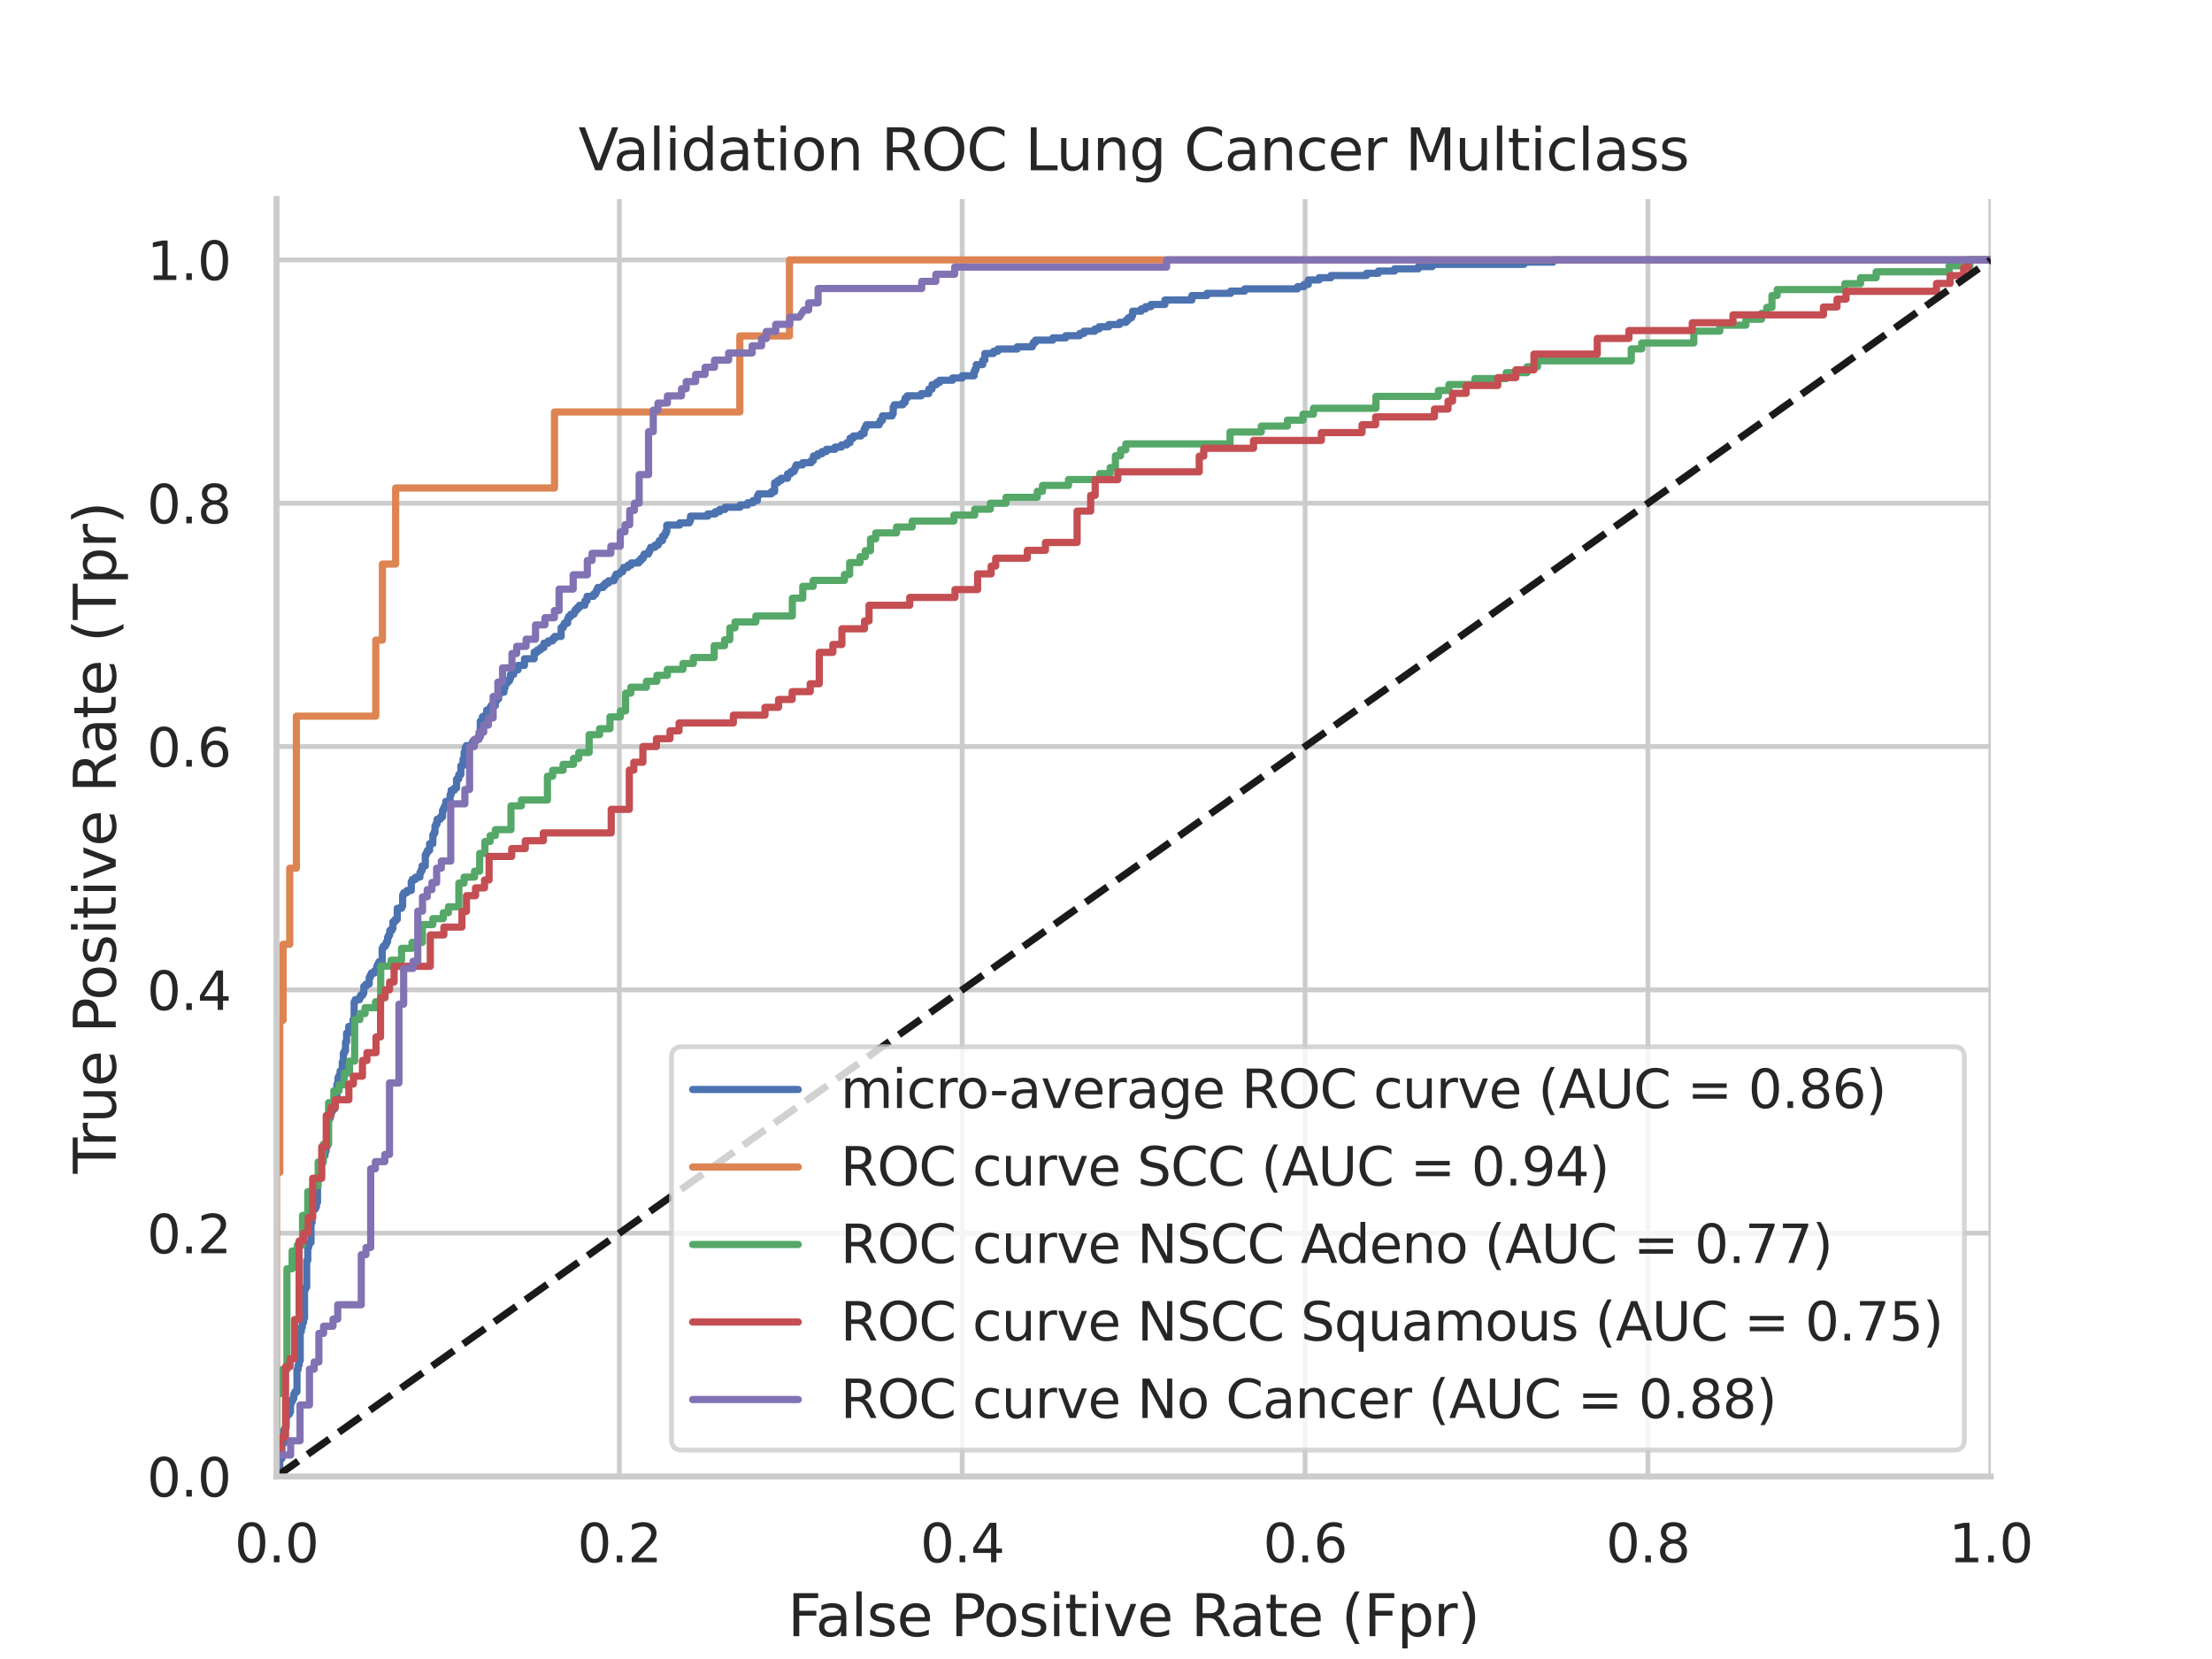 <?xml version="1.0" encoding="utf-8" standalone="no"?>
<!DOCTYPE svg PUBLIC "-//W3C//DTD SVG 1.1//EN"
  "http://www.w3.org/Graphics/SVG/1.1/DTD/svg11.dtd">
<svg xmlns:xlink="http://www.w3.org/1999/xlink" width="460.8pt" height="345.6pt" viewBox="0 0 460.8 345.6" xmlns="http://www.w3.org/2000/svg" version="1.1">
 <defs>
  <style type="text/css">*{stroke-linejoin: round; stroke-linecap: butt}</style>
 </defs>
 <g id="figure_1">
  <g id="patch_1">
   <path d="M 0 345.6 
L 460.8 345.6 
L 460.8 0 
L 0 0 
z
" style="fill: #ffffff"/>
  </g>
  <g id="axes_1">
   <g id="patch_2">
    <path d="M 57.6 307.584 
L 414.72 307.584 
L 414.72 41.472 
L 57.6 41.472 
z
" style="fill: #ffffff"/>
   </g>
   <g id="matplotlib.axis_1">
    <g id="xtick_1">
     <g id="line2d_1">
      <path d="M 57.6 307.584 
L 57.6 41.472 
" clip-path="url(#p011d18ccb9)" style="fill: none; stroke: #cccccc; stroke-linecap: round"/>
     </g>
     <g id="text_1">
      <!-- 0.0 -->
      <g style="fill: #262626" transform="translate(48.853 325.442) scale(0.11 -0.11)">
       <defs>
        <path id="DejaVuSans-30" d="M 2034 4250 
Q 1547 4250 1301 3770 
Q 1056 3291 1056 2328 
Q 1056 1369 1301 889 
Q 1547 409 2034 409 
Q 2525 409 2770 889 
Q 3016 1369 3016 2328 
Q 3016 3291 2770 3770 
Q 2525 4250 2034 4250 
z
M 2034 4750 
Q 2819 4750 3233 4129 
Q 3647 3509 3647 2328 
Q 3647 1150 3233 529 
Q 2819 -91 2034 -91 
Q 1250 -91 836 529 
Q 422 1150 422 2328 
Q 422 3509 836 4129 
Q 1250 4750 2034 4750 
z
" transform="scale(0.016)"/>
        <path id="DejaVuSans-2e" d="M 684 794 
L 1344 794 
L 1344 0 
L 684 0 
L 684 794 
z
" transform="scale(0.016)"/>
       </defs>
       <use xlink:href="#DejaVuSans-30"/>
       <use xlink:href="#DejaVuSans-2e" x="63.623"/>
       <use xlink:href="#DejaVuSans-30" x="95.41"/>
      </g>
     </g>
    </g>
    <g id="xtick_2">
     <g id="line2d_2">
      <path d="M 129.024 307.584 
L 129.024 41.472 
" clip-path="url(#p011d18ccb9)" style="fill: none; stroke: #cccccc; stroke-linecap: round"/>
     </g>
     <g id="text_2">
      <!-- 0.2 -->
      <g style="fill: #262626" transform="translate(120.277 325.442) scale(0.11 -0.11)">
       <defs>
        <path id="DejaVuSans-32" d="M 1228 531 
L 3431 531 
L 3431 0 
L 469 0 
L 469 531 
Q 828 903 1448 1529 
Q 2069 2156 2228 2338 
Q 2531 2678 2651 2914 
Q 2772 3150 2772 3378 
Q 2772 3750 2511 3984 
Q 2250 4219 1831 4219 
Q 1534 4219 1204 4116 
Q 875 4013 500 3803 
L 500 4441 
Q 881 4594 1212 4672 
Q 1544 4750 1819 4750 
Q 2544 4750 2975 4387 
Q 3406 4025 3406 3419 
Q 3406 3131 3298 2873 
Q 3191 2616 2906 2266 
Q 2828 2175 2409 1742 
Q 1991 1309 1228 531 
z
" transform="scale(0.016)"/>
       </defs>
       <use xlink:href="#DejaVuSans-30"/>
       <use xlink:href="#DejaVuSans-2e" x="63.623"/>
       <use xlink:href="#DejaVuSans-32" x="95.41"/>
      </g>
     </g>
    </g>
    <g id="xtick_3">
     <g id="line2d_3">
      <path d="M 200.448 307.584 
L 200.448 41.472 
" clip-path="url(#p011d18ccb9)" style="fill: none; stroke: #cccccc; stroke-linecap: round"/>
     </g>
     <g id="text_3">
      <!-- 0.4 -->
      <g style="fill: #262626" transform="translate(191.701 325.442) scale(0.11 -0.11)">
       <defs>
        <path id="DejaVuSans-34" d="M 2419 4116 
L 825 1625 
L 2419 1625 
L 2419 4116 
z
M 2253 4666 
L 3047 4666 
L 3047 1625 
L 3713 1625 
L 3713 1100 
L 3047 1100 
L 3047 0 
L 2419 0 
L 2419 1100 
L 313 1100 
L 313 1709 
L 2253 4666 
z
" transform="scale(0.016)"/>
       </defs>
       <use xlink:href="#DejaVuSans-30"/>
       <use xlink:href="#DejaVuSans-2e" x="63.623"/>
       <use xlink:href="#DejaVuSans-34" x="95.41"/>
      </g>
     </g>
    </g>
    <g id="xtick_4">
     <g id="line2d_4">
      <path d="M 271.872 307.584 
L 271.872 41.472 
" clip-path="url(#p011d18ccb9)" style="fill: none; stroke: #cccccc; stroke-linecap: round"/>
     </g>
     <g id="text_4">
      <!-- 0.6 -->
      <g style="fill: #262626" transform="translate(263.125 325.442) scale(0.11 -0.11)">
       <defs>
        <path id="DejaVuSans-36" d="M 2113 2584 
Q 1688 2584 1439 2293 
Q 1191 2003 1191 1497 
Q 1191 994 1439 701 
Q 1688 409 2113 409 
Q 2538 409 2786 701 
Q 3034 994 3034 1497 
Q 3034 2003 2786 2293 
Q 2538 2584 2113 2584 
z
M 3366 4563 
L 3366 3988 
Q 3128 4100 2886 4159 
Q 2644 4219 2406 4219 
Q 1781 4219 1451 3797 
Q 1122 3375 1075 2522 
Q 1259 2794 1537 2939 
Q 1816 3084 2150 3084 
Q 2853 3084 3261 2657 
Q 3669 2231 3669 1497 
Q 3669 778 3244 343 
Q 2819 -91 2113 -91 
Q 1303 -91 875 529 
Q 447 1150 447 2328 
Q 447 3434 972 4092 
Q 1497 4750 2381 4750 
Q 2619 4750 2861 4703 
Q 3103 4656 3366 4563 
z
" transform="scale(0.016)"/>
       </defs>
       <use xlink:href="#DejaVuSans-30"/>
       <use xlink:href="#DejaVuSans-2e" x="63.623"/>
       <use xlink:href="#DejaVuSans-36" x="95.41"/>
      </g>
     </g>
    </g>
    <g id="xtick_5">
     <g id="line2d_5">
      <path d="M 343.296 307.584 
L 343.296 41.472 
" clip-path="url(#p011d18ccb9)" style="fill: none; stroke: #cccccc; stroke-linecap: round"/>
     </g>
     <g id="text_5">
      <!-- 0.8 -->
      <g style="fill: #262626" transform="translate(334.549 325.442) scale(0.11 -0.11)">
       <defs>
        <path id="DejaVuSans-38" d="M 2034 2216 
Q 1584 2216 1326 1975 
Q 1069 1734 1069 1313 
Q 1069 891 1326 650 
Q 1584 409 2034 409 
Q 2484 409 2743 651 
Q 3003 894 3003 1313 
Q 3003 1734 2745 1975 
Q 2488 2216 2034 2216 
z
M 1403 2484 
Q 997 2584 770 2862 
Q 544 3141 544 3541 
Q 544 4100 942 4425 
Q 1341 4750 2034 4750 
Q 2731 4750 3128 4425 
Q 3525 4100 3525 3541 
Q 3525 3141 3298 2862 
Q 3072 2584 2669 2484 
Q 3125 2378 3379 2068 
Q 3634 1759 3634 1313 
Q 3634 634 3220 271 
Q 2806 -91 2034 -91 
Q 1263 -91 848 271 
Q 434 634 434 1313 
Q 434 1759 690 2068 
Q 947 2378 1403 2484 
z
M 1172 3481 
Q 1172 3119 1398 2916 
Q 1625 2713 2034 2713 
Q 2441 2713 2670 2916 
Q 2900 3119 2900 3481 
Q 2900 3844 2670 4047 
Q 2441 4250 2034 4250 
Q 1625 4250 1398 4047 
Q 1172 3844 1172 3481 
z
" transform="scale(0.016)"/>
       </defs>
       <use xlink:href="#DejaVuSans-30"/>
       <use xlink:href="#DejaVuSans-2e" x="63.623"/>
       <use xlink:href="#DejaVuSans-38" x="95.41"/>
      </g>
     </g>
    </g>
    <g id="xtick_6">
     <g id="line2d_6">
      <path d="M 414.72 307.584 
L 414.72 41.472 
" clip-path="url(#p011d18ccb9)" style="fill: none; stroke: #cccccc; stroke-linecap: round"/>
     </g>
     <g id="text_6">
      <!-- 1.0 -->
      <g style="fill: #262626" transform="translate(405.973 325.442) scale(0.11 -0.11)">
       <defs>
        <path id="DejaVuSans-31" d="M 794 531 
L 1825 531 
L 1825 4091 
L 703 3866 
L 703 4441 
L 1819 4666 
L 2450 4666 
L 2450 531 
L 3481 531 
L 3481 0 
L 794 0 
L 794 531 
z
" transform="scale(0.016)"/>
       </defs>
       <use xlink:href="#DejaVuSans-31"/>
       <use xlink:href="#DejaVuSans-2e" x="63.623"/>
       <use xlink:href="#DejaVuSans-30" x="95.41"/>
      </g>
     </g>
    </g>
    <g id="text_7">
     <!-- False Positive Rate (Fpr) -->
     <g style="fill: #262626" transform="translate(164.085 340.848) scale(0.12 -0.12)">
      <defs>
       <path id="DejaVuSans-46" d="M 628 4666 
L 3309 4666 
L 3309 4134 
L 1259 4134 
L 1259 2759 
L 3109 2759 
L 3109 2228 
L 1259 2228 
L 1259 0 
L 628 0 
L 628 4666 
z
" transform="scale(0.016)"/>
       <path id="DejaVuSans-61" d="M 2194 1759 
Q 1497 1759 1228 1600 
Q 959 1441 959 1056 
Q 959 750 1161 570 
Q 1363 391 1709 391 
Q 2188 391 2477 730 
Q 2766 1069 2766 1631 
L 2766 1759 
L 2194 1759 
z
M 3341 1997 
L 3341 0 
L 2766 0 
L 2766 531 
Q 2569 213 2275 61 
Q 1981 -91 1556 -91 
Q 1019 -91 701 211 
Q 384 513 384 1019 
Q 384 1609 779 1909 
Q 1175 2209 1959 2209 
L 2766 2209 
L 2766 2266 
Q 2766 2663 2505 2880 
Q 2244 3097 1772 3097 
Q 1472 3097 1187 3025 
Q 903 2953 641 2809 
L 641 3341 
Q 956 3463 1253 3523 
Q 1550 3584 1831 3584 
Q 2591 3584 2966 3190 
Q 3341 2797 3341 1997 
z
" transform="scale(0.016)"/>
       <path id="DejaVuSans-6c" d="M 603 4863 
L 1178 4863 
L 1178 0 
L 603 0 
L 603 4863 
z
" transform="scale(0.016)"/>
       <path id="DejaVuSans-73" d="M 2834 3397 
L 2834 2853 
Q 2591 2978 2328 3040 
Q 2066 3103 1784 3103 
Q 1356 3103 1142 2972 
Q 928 2841 928 2578 
Q 928 2378 1081 2264 
Q 1234 2150 1697 2047 
L 1894 2003 
Q 2506 1872 2764 1633 
Q 3022 1394 3022 966 
Q 3022 478 2636 193 
Q 2250 -91 1575 -91 
Q 1294 -91 989 -36 
Q 684 19 347 128 
L 347 722 
Q 666 556 975 473 
Q 1284 391 1588 391 
Q 1994 391 2212 530 
Q 2431 669 2431 922 
Q 2431 1156 2273 1281 
Q 2116 1406 1581 1522 
L 1381 1569 
Q 847 1681 609 1914 
Q 372 2147 372 2553 
Q 372 3047 722 3315 
Q 1072 3584 1716 3584 
Q 2034 3584 2315 3537 
Q 2597 3491 2834 3397 
z
" transform="scale(0.016)"/>
       <path id="DejaVuSans-65" d="M 3597 1894 
L 3597 1613 
L 953 1613 
Q 991 1019 1311 708 
Q 1631 397 2203 397 
Q 2534 397 2845 478 
Q 3156 559 3463 722 
L 3463 178 
Q 3153 47 2828 -22 
Q 2503 -91 2169 -91 
Q 1331 -91 842 396 
Q 353 884 353 1716 
Q 353 2575 817 3079 
Q 1281 3584 2069 3584 
Q 2775 3584 3186 3129 
Q 3597 2675 3597 1894 
z
M 3022 2063 
Q 3016 2534 2758 2815 
Q 2500 3097 2075 3097 
Q 1594 3097 1305 2825 
Q 1016 2553 972 2059 
L 3022 2063 
z
" transform="scale(0.016)"/>
       <path id="DejaVuSans-20" transform="scale(0.016)"/>
       <path id="DejaVuSans-50" d="M 1259 4147 
L 1259 2394 
L 2053 2394 
Q 2494 2394 2734 2622 
Q 2975 2850 2975 3272 
Q 2975 3691 2734 3919 
Q 2494 4147 2053 4147 
L 1259 4147 
z
M 628 4666 
L 2053 4666 
Q 2838 4666 3239 4311 
Q 3641 3956 3641 3272 
Q 3641 2581 3239 2228 
Q 2838 1875 2053 1875 
L 1259 1875 
L 1259 0 
L 628 0 
L 628 4666 
z
" transform="scale(0.016)"/>
       <path id="DejaVuSans-6f" d="M 1959 3097 
Q 1497 3097 1228 2736 
Q 959 2375 959 1747 
Q 959 1119 1226 758 
Q 1494 397 1959 397 
Q 2419 397 2687 759 
Q 2956 1122 2956 1747 
Q 2956 2369 2687 2733 
Q 2419 3097 1959 3097 
z
M 1959 3584 
Q 2709 3584 3137 3096 
Q 3566 2609 3566 1747 
Q 3566 888 3137 398 
Q 2709 -91 1959 -91 
Q 1206 -91 779 398 
Q 353 888 353 1747 
Q 353 2609 779 3096 
Q 1206 3584 1959 3584 
z
" transform="scale(0.016)"/>
       <path id="DejaVuSans-69" d="M 603 3500 
L 1178 3500 
L 1178 0 
L 603 0 
L 603 3500 
z
M 603 4863 
L 1178 4863 
L 1178 4134 
L 603 4134 
L 603 4863 
z
" transform="scale(0.016)"/>
       <path id="DejaVuSans-74" d="M 1172 4494 
L 1172 3500 
L 2356 3500 
L 2356 3053 
L 1172 3053 
L 1172 1153 
Q 1172 725 1289 603 
Q 1406 481 1766 481 
L 2356 481 
L 2356 0 
L 1766 0 
Q 1100 0 847 248 
Q 594 497 594 1153 
L 594 3053 
L 172 3053 
L 172 3500 
L 594 3500 
L 594 4494 
L 1172 4494 
z
" transform="scale(0.016)"/>
       <path id="DejaVuSans-76" d="M 191 3500 
L 800 3500 
L 1894 563 
L 2988 3500 
L 3597 3500 
L 2284 0 
L 1503 0 
L 191 3500 
z
" transform="scale(0.016)"/>
       <path id="DejaVuSans-52" d="M 2841 2188 
Q 3044 2119 3236 1894 
Q 3428 1669 3622 1275 
L 4263 0 
L 3584 0 
L 2988 1197 
Q 2756 1666 2539 1819 
Q 2322 1972 1947 1972 
L 1259 1972 
L 1259 0 
L 628 0 
L 628 4666 
L 2053 4666 
Q 2853 4666 3247 4331 
Q 3641 3997 3641 3322 
Q 3641 2881 3436 2590 
Q 3231 2300 2841 2188 
z
M 1259 4147 
L 1259 2491 
L 2053 2491 
Q 2509 2491 2742 2702 
Q 2975 2913 2975 3322 
Q 2975 3731 2742 3939 
Q 2509 4147 2053 4147 
L 1259 4147 
z
" transform="scale(0.016)"/>
       <path id="DejaVuSans-28" d="M 1984 4856 
Q 1566 4138 1362 3434 
Q 1159 2731 1159 2009 
Q 1159 1288 1364 580 
Q 1569 -128 1984 -844 
L 1484 -844 
Q 1016 -109 783 600 
Q 550 1309 550 2009 
Q 550 2706 781 3412 
Q 1013 4119 1484 4856 
L 1984 4856 
z
" transform="scale(0.016)"/>
       <path id="DejaVuSans-70" d="M 1159 525 
L 1159 -1331 
L 581 -1331 
L 581 3500 
L 1159 3500 
L 1159 2969 
Q 1341 3281 1617 3432 
Q 1894 3584 2278 3584 
Q 2916 3584 3314 3078 
Q 3713 2572 3713 1747 
Q 3713 922 3314 415 
Q 2916 -91 2278 -91 
Q 1894 -91 1617 61 
Q 1341 213 1159 525 
z
M 3116 1747 
Q 3116 2381 2855 2742 
Q 2594 3103 2138 3103 
Q 1681 3103 1420 2742 
Q 1159 2381 1159 1747 
Q 1159 1113 1420 752 
Q 1681 391 2138 391 
Q 2594 391 2855 752 
Q 3116 1113 3116 1747 
z
" transform="scale(0.016)"/>
       <path id="DejaVuSans-72" d="M 2631 2963 
Q 2534 3019 2420 3045 
Q 2306 3072 2169 3072 
Q 1681 3072 1420 2755 
Q 1159 2438 1159 1844 
L 1159 0 
L 581 0 
L 581 3500 
L 1159 3500 
L 1159 2956 
Q 1341 3275 1631 3429 
Q 1922 3584 2338 3584 
Q 2397 3584 2469 3576 
Q 2541 3569 2628 3553 
L 2631 2963 
z
" transform="scale(0.016)"/>
       <path id="DejaVuSans-29" d="M 513 4856 
L 1013 4856 
Q 1481 4119 1714 3412 
Q 1947 2706 1947 2009 
Q 1947 1309 1714 600 
Q 1481 -109 1013 -844 
L 513 -844 
Q 928 -128 1133 580 
Q 1338 1288 1338 2009 
Q 1338 2731 1133 3434 
Q 928 4138 513 4856 
z
" transform="scale(0.016)"/>
      </defs>
      <use xlink:href="#DejaVuSans-46"/>
      <use xlink:href="#DejaVuSans-61" x="48.395"/>
      <use xlink:href="#DejaVuSans-6c" x="109.674"/>
      <use xlink:href="#DejaVuSans-73" x="137.457"/>
      <use xlink:href="#DejaVuSans-65" x="189.557"/>
      <use xlink:href="#DejaVuSans-20" x="251.08"/>
      <use xlink:href="#DejaVuSans-50" x="282.867"/>
      <use xlink:href="#DejaVuSans-6f" x="339.545"/>
      <use xlink:href="#DejaVuSans-73" x="400.727"/>
      <use xlink:href="#DejaVuSans-69" x="452.826"/>
      <use xlink:href="#DejaVuSans-74" x="480.609"/>
      <use xlink:href="#DejaVuSans-69" x="519.818"/>
      <use xlink:href="#DejaVuSans-76" x="547.602"/>
      <use xlink:href="#DejaVuSans-65" x="606.781"/>
      <use xlink:href="#DejaVuSans-20" x="668.305"/>
      <use xlink:href="#DejaVuSans-52" x="700.092"/>
      <use xlink:href="#DejaVuSans-61" x="767.324"/>
      <use xlink:href="#DejaVuSans-74" x="828.604"/>
      <use xlink:href="#DejaVuSans-65" x="867.812"/>
      <use xlink:href="#DejaVuSans-20" x="929.336"/>
      <use xlink:href="#DejaVuSans-28" x="961.123"/>
      <use xlink:href="#DejaVuSans-46" x="1000.137"/>
      <use xlink:href="#DejaVuSans-70" x="1057.656"/>
      <use xlink:href="#DejaVuSans-72" x="1121.133"/>
      <use xlink:href="#DejaVuSans-29" x="1162.246"/>
     </g>
    </g>
   </g>
   <g id="matplotlib.axis_2">
    <g id="ytick_1">
     <g id="line2d_7">
      <path d="M 57.6 307.584 
L 414.72 307.584 
" clip-path="url(#p011d18ccb9)" style="fill: none; stroke: #cccccc; stroke-linecap: round"/>
     </g>
     <g id="text_8">
      <!-- 0.0 -->
      <g style="fill: #262626" transform="translate(30.607 311.763) scale(0.11 -0.11)">
       <use xlink:href="#DejaVuSans-30"/>
       <use xlink:href="#DejaVuSans-2e" x="63.623"/>
       <use xlink:href="#DejaVuSans-30" x="95.41"/>
      </g>
     </g>
    </g>
    <g id="ytick_2">
     <g id="line2d_8">
      <path d="M 57.6 256.896 
L 414.72 256.896 
" clip-path="url(#p011d18ccb9)" style="fill: none; stroke: #cccccc; stroke-linecap: round"/>
     </g>
     <g id="text_9">
      <!-- 0.2 -->
      <g style="fill: #262626" transform="translate(30.607 261.075) scale(0.11 -0.11)">
       <use xlink:href="#DejaVuSans-30"/>
       <use xlink:href="#DejaVuSans-2e" x="63.623"/>
       <use xlink:href="#DejaVuSans-32" x="95.41"/>
      </g>
     </g>
    </g>
    <g id="ytick_3">
     <g id="line2d_9">
      <path d="M 57.6 206.208 
L 414.72 206.208 
" clip-path="url(#p011d18ccb9)" style="fill: none; stroke: #cccccc; stroke-linecap: round"/>
     </g>
     <g id="text_10">
      <!-- 0.4 -->
      <g style="fill: #262626" transform="translate(30.607 210.387) scale(0.11 -0.11)">
       <use xlink:href="#DejaVuSans-30"/>
       <use xlink:href="#DejaVuSans-2e" x="63.623"/>
       <use xlink:href="#DejaVuSans-34" x="95.41"/>
      </g>
     </g>
    </g>
    <g id="ytick_4">
     <g id="line2d_10">
      <path d="M 57.6 155.52 
L 414.72 155.52 
" clip-path="url(#p011d18ccb9)" style="fill: none; stroke: #cccccc; stroke-linecap: round"/>
     </g>
     <g id="text_11">
      <!-- 0.6 -->
      <g style="fill: #262626" transform="translate(30.607 159.699) scale(0.11 -0.11)">
       <use xlink:href="#DejaVuSans-30"/>
       <use xlink:href="#DejaVuSans-2e" x="63.623"/>
       <use xlink:href="#DejaVuSans-36" x="95.41"/>
      </g>
     </g>
    </g>
    <g id="ytick_5">
     <g id="line2d_11">
      <path d="M 57.6 104.832 
L 414.72 104.832 
" clip-path="url(#p011d18ccb9)" style="fill: none; stroke: #cccccc; stroke-linecap: round"/>
     </g>
     <g id="text_12">
      <!-- 0.8 -->
      <g style="fill: #262626" transform="translate(30.607 109.011) scale(0.11 -0.11)">
       <use xlink:href="#DejaVuSans-30"/>
       <use xlink:href="#DejaVuSans-2e" x="63.623"/>
       <use xlink:href="#DejaVuSans-38" x="95.41"/>
      </g>
     </g>
    </g>
    <g id="ytick_6">
     <g id="line2d_12">
      <path d="M 57.6 54.144 
L 414.72 54.144 
" clip-path="url(#p011d18ccb9)" style="fill: none; stroke: #cccccc; stroke-linecap: round"/>
     </g>
     <g id="text_13">
      <!-- 1.0 -->
      <g style="fill: #262626" transform="translate(30.607 58.323) scale(0.11 -0.11)">
       <use xlink:href="#DejaVuSans-31"/>
       <use xlink:href="#DejaVuSans-2e" x="63.623"/>
       <use xlink:href="#DejaVuSans-30" x="95.41"/>
      </g>
     </g>
    </g>
    <g id="text_14">
     <!-- True Positive Rate (Tpr) -->
     <g style="fill: #262626" transform="translate(24.111 244.493) rotate(-90) scale(0.12 -0.12)">
      <defs>
       <path id="DejaVuSans-54" d="M -19 4666 
L 3928 4666 
L 3928 4134 
L 2272 4134 
L 2272 0 
L 1638 0 
L 1638 4134 
L -19 4134 
L -19 4666 
z
" transform="scale(0.016)"/>
       <path id="DejaVuSans-75" d="M 544 1381 
L 544 3500 
L 1119 3500 
L 1119 1403 
Q 1119 906 1312 657 
Q 1506 409 1894 409 
Q 2359 409 2629 706 
Q 2900 1003 2900 1516 
L 2900 3500 
L 3475 3500 
L 3475 0 
L 2900 0 
L 2900 538 
Q 2691 219 2414 64 
Q 2138 -91 1772 -91 
Q 1169 -91 856 284 
Q 544 659 544 1381 
z
M 1991 3584 
L 1991 3584 
z
" transform="scale(0.016)"/>
      </defs>
      <use xlink:href="#DejaVuSans-54"/>
      <use xlink:href="#DejaVuSans-72" x="46.334"/>
      <use xlink:href="#DejaVuSans-75" x="87.447"/>
      <use xlink:href="#DejaVuSans-65" x="150.826"/>
      <use xlink:href="#DejaVuSans-20" x="212.35"/>
      <use xlink:href="#DejaVuSans-50" x="244.137"/>
      <use xlink:href="#DejaVuSans-6f" x="300.814"/>
      <use xlink:href="#DejaVuSans-73" x="361.996"/>
      <use xlink:href="#DejaVuSans-69" x="414.096"/>
      <use xlink:href="#DejaVuSans-74" x="441.879"/>
      <use xlink:href="#DejaVuSans-69" x="481.088"/>
      <use xlink:href="#DejaVuSans-76" x="508.871"/>
      <use xlink:href="#DejaVuSans-65" x="568.051"/>
      <use xlink:href="#DejaVuSans-20" x="629.574"/>
      <use xlink:href="#DejaVuSans-52" x="661.361"/>
      <use xlink:href="#DejaVuSans-61" x="728.594"/>
      <use xlink:href="#DejaVuSans-74" x="789.873"/>
      <use xlink:href="#DejaVuSans-65" x="829.082"/>
      <use xlink:href="#DejaVuSans-20" x="890.605"/>
      <use xlink:href="#DejaVuSans-28" x="922.393"/>
      <use xlink:href="#DejaVuSans-54" x="961.406"/>
      <use xlink:href="#DejaVuSans-70" x="1022.49"/>
      <use xlink:href="#DejaVuSans-72" x="1085.967"/>
      <use xlink:href="#DejaVuSans-29" x="1127.08"/>
     </g>
    </g>
   </g>
   <g id="line2d_13">
    <path d="M 57.6 307.584 
L 57.6 306.191 
L 57.825 306.191 
L 57.825 305.727 
L 58.274 305.727 
L 58.274 303.871 
L 58.723 303.871 
L 58.723 300.621 
L 59.172 300.621 
L 59.172 297.836 
L 59.397 297.836 
L 59.397 297.372 
L 59.621 297.372 
L 59.621 295.051 
L 59.846 295.051 
L 59.846 294.587 
L 60.295 294.587 
L 60.295 294.123 
L 60.52 294.123 
L 60.52 292.266 
L 60.744 292.266 
L 60.744 291.802 
L 60.969 291.802 
L 60.969 291.338 
L 61.194 291.338 
L 61.194 290.409 
L 61.418 290.409 
L 61.418 289.945 
L 61.867 289.945 
L 61.867 285.304 
L 62.092 285.304 
L 62.092 284.375 
L 62.317 284.375 
L 62.317 283.447 
L 62.541 283.447 
L 62.541 277.413 
L 62.766 277.413 
L 62.766 276.484 
L 62.99 276.484 
L 62.99 275.556 
L 63.215 275.556 
L 63.215 274.628 
L 63.44 274.628 
L 63.44 268.593 
L 63.664 268.593 
L 63.664 268.129 
L 63.889 268.129 
L 63.889 262.559 
L 64.114 262.559 
L 64.114 259.774 
L 64.338 259.774 
L 64.338 258.846 
L 64.787 258.846 
L 64.787 254.668 
L 65.012 254.668 
L 65.012 251.883 
L 65.686 251.883 
L 65.686 251.419 
L 65.91 251.419 
L 65.91 250.49 
L 66.135 250.49 
L 66.135 245.849 
L 66.36 245.849 
L 66.36 244.92 
L 66.584 244.92 
L 66.584 243.992 
L 66.809 243.992 
L 66.809 242.599 
L 67.033 242.599 
L 67.033 242.135 
L 67.258 242.135 
L 67.258 240.743 
L 67.707 240.743 
L 67.707 239.814 
L 67.932 239.814 
L 67.932 238.886 
L 68.156 238.886 
L 68.156 233.78 
L 68.381 233.78 
L 68.381 233.316 
L 68.606 233.316 
L 68.606 232.852 
L 68.83 232.852 
L 68.83 231.923 
L 69.055 231.923 
L 69.055 231.459 
L 69.279 231.459 
L 69.279 230.995 
L 69.729 230.995 
L 69.729 229.602 
L 69.953 229.602 
L 69.953 229.138 
L 70.178 229.138 
L 70.178 225.889 
L 70.402 225.889 
L 70.402 224.497 
L 70.627 224.497 
L 70.627 224.032 
L 70.852 224.032 
L 70.852 223.104 
L 71.301 223.104 
L 71.301 221.247 
L 71.525 221.247 
L 71.525 219.391 
L 71.75 219.391 
L 71.75 218.926 
L 71.975 218.926 
L 71.975 217.07 
L 72.199 217.07 
L 72.199 215.213 
L 72.648 215.213 
L 72.648 213.82 
L 73.547 213.82 
L 73.547 212.428 
L 73.771 212.428 
L 73.771 208.715 
L 73.996 208.715 
L 73.996 208.25 
L 74.894 208.25 
L 74.894 207.786 
L 75.119 207.786 
L 75.119 207.322 
L 75.568 207.322 
L 75.568 206.858 
L 75.793 206.858 
L 75.793 205.465 
L 76.242 205.465 
L 76.242 205.001 
L 76.916 205.001 
L 76.916 203.609 
L 77.141 203.609 
L 77.141 203.144 
L 77.365 203.144 
L 77.365 202.68 
L 78.039 202.68 
L 78.039 202.216 
L 78.488 202.216 
L 78.488 201.288 
L 78.713 201.288 
L 78.713 200.824 
L 78.937 200.824 
L 78.937 200.359 
L 79.611 200.359 
L 79.611 197.574 
L 79.836 197.574 
L 79.836 197.11 
L 80.285 197.11 
L 80.285 196.646 
L 80.51 196.646 
L 80.51 196.182 
L 80.734 196.182 
L 80.734 195.253 
L 80.959 195.253 
L 80.959 194.789 
L 81.183 194.789 
L 81.183 193.861 
L 81.633 193.861 
L 81.633 193.397 
L 81.857 193.397 
L 81.857 192.004 
L 82.306 192.004 
L 82.306 191.54 
L 82.756 191.54 
L 82.756 189.219 
L 83.654 189.219 
L 83.654 188.755 
L 83.879 188.755 
L 83.879 186.434 
L 84.103 186.434 
L 84.103 185.97 
L 84.777 185.97 
L 84.777 185.506 
L 85.675 185.506 
L 85.675 183.649 
L 85.9 183.649 
L 85.9 183.185 
L 86.574 183.185 
L 86.574 182.721 
L 87.472 182.721 
L 87.472 181.792 
L 87.697 181.792 
L 87.697 181.328 
L 87.922 181.328 
L 87.922 180.4 
L 88.595 180.4 
L 88.595 178.079 
L 88.82 178.079 
L 88.82 177.615 
L 89.045 177.615 
L 89.045 177.151 
L 89.494 177.151 
L 89.494 175.758 
L 90.168 175.758 
L 90.168 173.901 
L 90.392 173.901 
L 90.392 173.437 
L 90.617 173.437 
L 90.617 172.045 
L 90.841 172.045 
L 90.841 171.58 
L 91.066 171.58 
L 91.066 170.652 
L 91.74 170.652 
L 91.74 170.188 
L 92.189 170.188 
L 92.189 168.795 
L 92.414 168.795 
L 92.414 168.331 
L 92.638 168.331 
L 92.638 167.867 
L 92.863 167.867 
L 92.863 166.939 
L 93.761 166.939 
L 93.761 165.546 
L 93.986 165.546 
L 93.986 164.618 
L 94.66 164.618 
L 94.66 164.154 
L 95.109 164.154 
L 95.109 162.297 
L 95.558 162.297 
L 95.558 161.369 
L 96.007 161.369 
L 96.007 159.512 
L 96.456 159.512 
L 96.456 158.119 
L 96.681 158.119 
L 96.681 156.727 
L 96.906 156.727 
L 96.906 155.799 
L 97.13 155.799 
L 97.13 155.334 
L 98.253 155.334 
L 98.253 154.87 
L 98.478 154.87 
L 98.478 154.406 
L 99.152 154.406 
L 99.152 153.942 
L 99.601 153.942 
L 99.601 153.478 
L 100.05 153.478 
L 100.05 150.228 
L 100.499 150.228 
L 100.499 149.3 
L 101.173 149.3 
L 101.173 148.836 
L 101.398 148.836 
L 101.398 147.908 
L 102.072 147.908 
L 102.072 147.443 
L 102.296 147.443 
L 102.296 146.979 
L 103.195 146.979 
L 103.195 146.051 
L 103.419 146.051 
L 103.419 145.587 
L 103.868 145.587 
L 103.868 144.658 
L 104.093 144.658 
L 104.093 144.194 
L 104.991 144.194 
L 104.991 143.266 
L 105.216 143.266 
L 105.216 142.337 
L 105.665 142.337 
L 105.665 141.873 
L 106.114 141.873 
L 106.114 141.409 
L 106.339 141.409 
L 106.339 140.481 
L 107.013 140.481 
L 107.013 139.552 
L 107.911 139.552 
L 107.911 138.624 
L 109.259 138.624 
L 109.259 137.231 
L 111.28 137.231 
L 111.28 135.839 
L 111.954 135.839 
L 111.954 135.375 
L 112.628 135.375 
L 112.628 134.911 
L 113.302 134.911 
L 113.302 133.982 
L 114.2 133.982 
L 114.2 133.518 
L 115.099 133.518 
L 115.099 133.054 
L 115.548 133.054 
L 115.548 132.59 
L 116.895 132.59 
L 116.895 130.733 
L 117.345 130.733 
L 117.345 130.269 
L 117.569 130.269 
L 117.569 129.805 
L 118.243 129.805 
L 118.243 128.876 
L 118.468 128.876 
L 118.468 128.412 
L 118.917 128.412 
L 118.917 127.948 
L 119.591 127.948 
L 119.591 127.484 
L 119.815 127.484 
L 119.815 127.02 
L 120.264 127.02 
L 120.264 126.555 
L 120.714 126.555 
L 120.714 126.091 
L 121.837 126.091 
L 121.837 125.163 
L 122.286 125.163 
L 122.286 124.235 
L 123.634 124.235 
L 123.634 123.77 
L 124.083 123.77 
L 124.083 123.306 
L 124.307 123.306 
L 124.307 122.842 
L 124.532 122.842 
L 124.532 122.378 
L 125.655 122.378 
L 125.655 121.914 
L 126.104 121.914 
L 126.104 121.449 
L 126.778 121.449 
L 126.778 120.985 
L 127.901 120.985 
L 127.901 120.521 
L 128.126 120.521 
L 128.126 120.057 
L 128.35 120.057 
L 128.35 119.593 
L 129.024 119.593 
L 129.249 119.129 
L 129.698 119.129 
L 129.698 118.664 
L 129.922 118.664 
L 129.922 118.2 
L 130.821 118.2 
L 130.821 117.736 
L 131.495 117.736 
L 131.495 117.272 
L 133.067 117.272 
L 133.067 116.808 
L 133.516 116.808 
L 133.516 116.344 
L 133.965 116.344 
L 133.965 115.879 
L 134.19 115.879 
L 134.19 115.415 
L 135.088 115.415 
L 135.088 114.951 
L 135.313 114.951 
L 135.313 114.487 
L 135.538 114.487 
L 135.538 114.023 
L 136.436 114.023 
L 136.436 113.559 
L 137.11 113.559 
L 137.11 113.094 
L 137.334 113.094 
L 137.334 112.63 
L 138.008 112.63 
L 138.008 111.702 
L 138.457 111.702 
L 138.457 111.238 
L 138.682 111.238 
L 138.682 110.773 
L 138.907 110.773 
L 138.907 109.381 
L 141.602 109.381 
L 141.602 108.917 
L 143.623 108.917 
L 143.623 108.453 
L 143.848 108.453 
L 143.848 107.524 
L 147.442 107.524 
L 147.442 107.06 
L 149.014 107.06 
L 149.014 106.596 
L 149.912 106.596 
L 149.912 106.132 
L 151.035 106.132 
L 151.035 105.668 
L 154.18 105.668 
L 154.18 105.203 
L 155.752 105.203 
L 155.752 104.739 
L 156.875 104.739 
L 156.875 104.275 
L 157.773 104.275 
L 157.773 103.347 
L 157.998 103.347 
L 157.998 102.882 
L 160.693 102.882 
L 160.693 102.418 
L 161.367 102.418 
L 161.367 100.562 
L 162.041 100.562 
L 162.041 100.097 
L 162.715 100.097 
L 162.715 99.633 
L 164.062 99.633 
L 164.062 98.705 
L 164.736 98.705 
L 164.736 98.241 
L 165.41 98.241 
L 165.41 97.777 
L 165.634 97.777 
L 165.634 97.312 
L 165.859 97.312 
L 165.859 96.848 
L 167.207 96.848 
L 167.207 96.384 
L 169.003 96.384 
L 169.003 95.92 
L 169.453 95.92 
L 169.453 94.991 
L 170.351 94.991 
L 170.351 94.527 
L 171.25 94.527 
L 171.25 94.063 
L 172.148 94.063 
L 172.148 93.599 
L 173.945 93.599 
L 173.945 93.135 
L 175.292 93.135 
L 175.292 92.671 
L 176.415 92.671 
L 176.415 92.206 
L 177.089 92.206 
L 177.089 91.278 
L 177.763 91.278 
L 177.763 90.814 
L 179.335 90.814 
L 179.335 90.35 
L 180.009 90.35 
L 180.009 89.421 
L 180.234 89.421 
L 180.234 88.957 
L 180.458 88.957 
L 180.458 88.493 
L 183.154 88.493 
L 183.154 88.029 
L 183.378 88.029 
L 183.378 87.565 
L 183.827 87.565 
L 183.827 86.636 
L 185.849 86.636 
L 185.849 86.172 
L 186.073 86.172 
L 186.073 84.78 
L 186.298 84.78 
L 186.298 84.315 
L 188.095 84.315 
L 188.095 83.851 
L 188.544 83.851 
L 188.544 82.923 
L 188.993 82.923 
L 188.993 82.459 
L 191.913 82.459 
L 191.913 81.995 
L 193.485 81.995 
L 193.485 81.066 
L 194.159 81.066 
L 194.159 80.138 
L 195.058 80.138 
L 195.058 79.674 
L 195.731 79.674 
L 195.731 79.209 
L 198.427 79.209 
L 198.427 78.745 
L 200.448 78.745 
L 200.448 78.281 
L 202.919 78.281 
L 202.919 77.353 
L 203.143 77.353 
L 203.143 76.889 
L 203.368 76.889 
L 203.368 75.96 
L 204.715 75.96 
L 204.715 75.032 
L 205.165 75.032 
L 205.165 73.639 
L 206.962 73.639 
L 206.962 73.175 
L 207.86 73.175 
L 207.86 72.711 
L 211.903 72.711 
L 211.903 72.247 
L 215.047 72.247 
L 215.047 71.783 
L 215.272 71.783 
L 215.272 71.319 
L 215.721 71.319 
L 215.721 70.854 
L 219.315 70.854 
L 219.315 70.39 
L 222.01 70.39 
L 222.01 69.926 
L 224.93 69.926 
L 224.93 69.462 
L 225.828 69.462 
L 225.828 68.998 
L 228.074 68.998 
L 228.074 68.533 
L 228.973 68.533 
L 228.973 68.069 
L 230.994 68.069 
L 230.994 67.605 
L 233.24 67.605 
L 233.24 67.141 
L 234.588 67.141 
L 234.588 66.677 
L 235.037 66.677 
L 235.037 66.213 
L 235.711 66.213 
L 235.711 65.748 
L 235.935 65.748 
L 235.935 64.82 
L 237.732 64.82 
L 237.732 64.356 
L 238.631 64.356 
L 238.631 63.892 
L 239.754 63.892 
L 239.754 63.428 
L 242.674 63.428 
L 242.674 62.499 
L 248.289 62.499 
L 248.289 61.571 
L 251.433 61.571 
L 251.433 61.107 
L 256.374 61.107 
L 256.374 60.642 
L 259.294 60.642 
L 259.294 60.178 
L 270.3 60.178 
L 270.3 59.714 
L 271.647 59.714 
L 271.647 59.25 
L 272.546 59.25 
L 272.546 58.322 
L 274.792 58.322 
L 274.792 57.857 
L 277.262 57.857 
L 277.262 57.393 
L 284.674 57.393 
L 284.674 56.929 
L 287.145 56.929 
L 287.145 56.465 
L 290.514 56.465 
L 290.514 56.001 
L 295.455 56.001 
L 295.455 55.537 
L 298.375 55.537 
L 298.375 55.072 
L 317.467 55.072 
L 317.467 54.608 
L 323.531 54.608 
L 323.531 54.144 
L 414.72 54.144 
L 414.72 54.144 
" clip-path="url(#p011d18ccb9)" style="fill: none; stroke: #4c72b0; stroke-width: 1.5; stroke-linecap: round"/>
   </g>
   <g id="line2d_14">
    <path d="M 57.6 307.584 
L 57.6 291.744 
L 57.6 244.224 
L 58.289 244.224 
L 58.289 212.544 
L 58.979 212.544 
L 58.979 196.704 
L 60.358 196.704 
L 60.358 180.864 
L 61.737 180.864 
L 61.737 149.184 
L 78.283 149.184 
L 78.283 133.344 
L 79.661 133.344 
L 79.661 117.504 
L 82.419 117.504 
L 82.419 101.664 
L 115.511 101.664 
L 115.511 85.824 
L 154.119 85.824 
L 154.119 69.984 
L 164.46 69.984 
L 164.46 54.144 
L 414.72 54.144 
" clip-path="url(#p011d18ccb9)" style="fill: none; stroke: #dd8452; stroke-width: 1.5; stroke-linecap: round"/>
   </g>
   <g id="line2d_15">
    <path d="M 57.6 307.584 
L 57.6 290.276 
L 58.685 290.276 
L 58.685 285.331 
L 59.771 285.331 
L 59.771 264.314 
L 60.856 264.314 
L 60.856 260.605 
L 61.942 260.605 
L 61.942 259.369 
L 63.027 259.369 
L 63.027 253.187 
L 64.113 253.187 
L 64.113 248.242 
L 65.198 248.242 
L 65.198 247.006 
L 66.284 247.006 
L 66.284 242.06 
L 67.369 242.06 
L 67.369 238.352 
L 68.455 238.352 
L 68.455 229.698 
L 69.54 229.698 
L 69.54 227.225 
L 70.626 227.225 
L 70.626 225.989 
L 71.711 225.989 
L 71.711 223.516 
L 72.797 223.516 
L 72.797 221.044 
L 73.882 221.044 
L 73.882 212.389 
L 74.968 212.389 
L 74.968 211.153 
L 76.053 211.153 
L 76.053 209.917 
L 78.224 209.917 
L 78.224 208.681 
L 79.309 208.681 
L 79.309 201.263 
L 81.48 201.263 
L 81.48 200.027 
L 83.651 200.027 
L 83.651 197.554 
L 85.822 197.554 
L 85.822 196.318 
L 87.993 196.318 
L 87.993 192.609 
L 90.164 192.609 
L 90.164 191.372 
L 92.335 191.372 
L 92.335 190.136 
L 93.421 190.136 
L 93.421 188.9 
L 95.591 188.9 
L 95.591 183.955 
L 96.677 183.955 
L 96.677 182.718 
L 98.848 182.718 
L 98.848 181.482 
L 99.933 181.482 
L 99.933 177.773 
L 101.019 177.773 
L 101.019 175.301 
L 102.104 175.301 
L 102.104 174.064 
L 103.19 174.064 
L 103.19 172.828 
L 106.446 172.828 
L 106.446 167.883 
L 108.617 167.883 
L 108.617 166.647 
L 114.044 166.647 
L 114.044 161.701 
L 115.13 161.701 
L 115.13 160.465 
L 117.301 160.465 
L 117.301 159.229 
L 119.472 159.229 
L 119.472 157.993 
L 120.557 157.993 
L 120.557 156.756 
L 122.728 156.756 
L 122.728 153.047 
L 124.899 153.047 
L 124.899 151.811 
L 127.07 151.811 
L 127.07 149.339 
L 129.241 149.339 
L 129.241 148.102 
L 130.327 148.102 
L 130.327 144.393 
L 131.412 144.393 
L 131.412 143.157 
L 134.668 143.157 
L 134.668 141.921 
L 136.839 141.921 
L 136.839 140.684 
L 139.01 140.684 
L 139.01 139.448 
L 142.267 139.448 
L 142.267 138.212 
L 144.438 138.212 
L 144.438 136.976 
L 148.78 136.976 
L 148.78 134.503 
L 150.951 134.503 
L 150.951 133.267 
L 152.036 133.267 
L 152.036 130.794 
L 153.121 130.794 
L 153.121 129.558 
L 157.463 129.558 
L 157.463 128.322 
L 165.062 128.322 
L 165.062 124.613 
L 167.233 124.613 
L 167.233 122.14 
L 169.404 122.14 
L 169.404 120.904 
L 175.916 120.904 
L 175.916 119.668 
L 177.002 119.668 
L 177.002 117.195 
L 179.173 117.195 
L 179.173 115.959 
L 180.258 115.959 
L 180.258 114.722 
L 181.344 114.722 
L 181.344 112.25 
L 182.429 112.25 
L 182.429 111.013 
L 186.771 111.013 
L 186.771 109.777 
L 190.027 109.777 
L 190.027 108.541 
L 198.711 108.541 
L 198.711 107.305 
L 203.053 107.305 
L 203.053 106.068 
L 206.31 106.068 
L 206.31 104.832 
L 209.566 104.832 
L 209.566 103.596 
L 216.079 103.596 
L 216.079 102.359 
L 217.164 102.359 
L 217.164 101.123 
L 222.592 101.123 
L 222.592 99.887 
L 229.104 99.887 
L 229.104 98.651 
L 231.275 98.651 
L 231.275 97.414 
L 232.361 97.414 
L 232.361 94.942 
L 233.446 94.942 
L 233.446 93.705 
L 234.532 93.705 
L 234.532 92.469 
L 256.241 92.469 
L 256.241 89.996 
L 262.754 89.996 
L 262.754 88.76 
L 268.181 88.76 
L 268.181 87.524 
L 271.438 87.524 
L 271.438 86.288 
L 273.609 86.288 
L 273.609 85.051 
L 286.634 85.051 
L 286.634 82.579 
L 299.66 82.579 
L 299.66 81.342 
L 301.831 81.342 
L 301.831 80.106 
L 307.258 80.106 
L 307.258 78.87 
L 313.771 78.87 
L 313.771 77.634 
L 318.113 77.634 
L 318.113 76.397 
L 320.284 76.397 
L 320.284 75.161 
L 339.822 75.161 
L 339.822 72.688 
L 341.993 72.688 
L 341.993 71.452 
L 352.848 71.452 
L 352.848 68.98 
L 358.276 68.98 
L 358.276 67.743 
L 363.703 67.743 
L 363.703 66.507 
L 366.959 66.507 
L 366.959 65.271 
L 368.045 65.271 
L 368.045 64.034 
L 369.13 64.034 
L 369.13 61.562 
L 370.216 61.562 
L 370.216 60.325 
L 384.327 60.325 
L 384.327 59.089 
L 387.583 59.089 
L 387.583 57.853 
L 390.84 57.853 
L 390.84 56.617 
L 406.036 56.617 
L 406.036 55.38 
L 410.378 55.38 
L 410.378 54.144 
L 414.72 54.144 
L 414.72 54.144 
" clip-path="url(#p011d18ccb9)" style="fill: none; stroke: #55a868; stroke-width: 1.5; stroke-linecap: round"/>
   </g>
   <g id="line2d_16">
    <path d="M 57.6 307.584 
L 57.6 302.679 
L 58.542 302.679 
L 58.542 299.409 
L 59.485 299.409 
L 59.485 284.693 
L 60.427 284.693 
L 60.427 283.058 
L 61.369 283.058 
L 61.369 274.882 
L 62.311 274.882 
L 62.311 258.531 
L 63.254 258.531 
L 63.254 256.896 
L 64.196 256.896 
L 64.196 253.626 
L 65.138 253.626 
L 65.138 245.45 
L 67.023 245.45 
L 67.023 238.91 
L 67.965 238.91 
L 67.965 232.37 
L 68.907 232.37 
L 68.907 230.734 
L 69.849 230.734 
L 69.849 229.099 
L 72.676 229.099 
L 72.676 225.829 
L 73.619 225.829 
L 73.619 224.194 
L 75.503 224.194 
L 75.503 220.924 
L 76.445 220.924 
L 76.445 219.289 
L 78.33 219.289 
L 78.33 216.019 
L 79.272 216.019 
L 79.272 207.843 
L 80.214 207.843 
L 80.214 206.208 
L 81.157 206.208 
L 81.157 204.573 
L 82.099 204.573 
L 82.099 201.303 
L 89.637 201.303 
L 89.637 194.762 
L 92.464 194.762 
L 92.464 193.127 
L 96.233 193.127 
L 96.233 189.857 
L 97.175 189.857 
L 97.175 186.587 
L 99.06 186.587 
L 99.06 184.952 
L 100.944 184.952 
L 100.944 183.317 
L 101.887 183.317 
L 101.887 178.411 
L 106.598 178.411 
L 106.598 176.776 
L 109.425 176.776 
L 109.425 175.141 
L 113.194 175.141 
L 113.194 173.506 
L 127.328 173.506 
L 127.328 168.601 
L 131.097 168.601 
L 131.097 160.425 
L 132.039 160.425 
L 132.039 158.79 
L 133.924 158.79 
L 133.924 155.52 
L 136.751 155.52 
L 136.751 153.885 
L 139.577 153.885 
L 139.577 152.25 
L 141.462 152.25 
L 141.462 150.615 
L 152.769 150.615 
L 152.769 148.98 
L 159.365 148.98 
L 159.365 147.345 
L 162.192 147.345 
L 162.192 145.709 
L 165.019 145.709 
L 165.019 144.074 
L 168.788 144.074 
L 168.788 142.439 
L 170.672 142.439 
L 170.672 135.899 
L 173.499 135.899 
L 173.499 134.264 
L 175.384 134.264 
L 175.384 130.994 
L 180.095 130.994 
L 180.095 129.358 
L 181.037 129.358 
L 181.037 126.088 
L 189.518 126.088 
L 189.518 124.453 
L 198.94 124.453 
L 198.94 122.818 
L 203.652 122.818 
L 203.652 119.548 
L 206.479 119.548 
L 206.479 117.913 
L 207.421 117.913 
L 207.421 116.278 
L 214.017 116.278 
L 214.017 114.643 
L 217.786 114.643 
L 217.786 113.007 
L 224.382 113.007 
L 224.382 106.467 
L 227.208 106.467 
L 227.208 103.197 
L 228.151 103.197 
L 228.151 99.927 
L 232.862 99.927 
L 232.862 98.292 
L 249.823 98.292 
L 249.823 95.021 
L 250.765 95.021 
L 250.765 93.386 
L 261.13 93.386 
L 261.13 91.751 
L 275.264 91.751 
L 275.264 90.116 
L 283.745 90.116 
L 283.745 88.481 
L 286.571 88.481 
L 286.571 86.846 
L 298.821 86.846 
L 298.821 85.211 
L 301.648 85.211 
L 301.648 83.576 
L 302.59 83.576 
L 302.59 81.941 
L 305.417 81.941 
L 305.417 80.306 
L 312.013 80.306 
L 312.013 78.67 
L 315.782 78.67 
L 315.782 77.035 
L 319.551 77.035 
L 319.551 73.765 
L 332.743 73.765 
L 332.743 70.495 
L 339.338 70.495 
L 339.338 68.86 
L 352.53 68.86 
L 352.53 67.225 
L 361.011 67.225 
L 361.011 65.59 
L 379.856 65.59 
L 379.856 63.955 
L 382.683 63.955 
L 382.683 62.319 
L 384.567 62.319 
L 384.567 60.684 
L 403.413 60.684 
L 403.413 59.049 
L 406.24 59.049 
L 406.24 57.414 
L 409.066 57.414 
L 409.066 55.779 
L 410.009 55.779 
L 410.009 54.144 
L 414.72 54.144 
L 414.72 54.144 
" clip-path="url(#p011d18ccb9)" style="fill: none; stroke: #c44e52; stroke-width: 1.5; stroke-linecap: round"/>
   </g>
   <g id="line2d_17">
    <path d="M 57.6 307.584 
L 57.6 303.112 
L 60.543 303.112 
L 60.543 300.13 
L 62.505 300.13 
L 62.505 292.676 
L 64.468 292.676 
L 64.468 285.222 
L 65.449 285.222 
L 65.449 283.731 
L 66.43 283.731 
L 66.43 277.768 
L 67.411 277.768 
L 67.411 276.277 
L 69.373 276.277 
L 69.373 274.786 
L 70.354 274.786 
L 70.354 271.804 
L 75.26 271.804 
L 75.26 261.368 
L 76.241 261.368 
L 76.241 259.878 
L 77.222 259.878 
L 77.222 243.479 
L 78.203 243.479 
L 78.203 241.988 
L 80.165 241.988 
L 80.165 240.497 
L 81.146 240.497 
L 81.146 225.589 
L 83.109 225.589 
L 83.109 209.19 
L 84.09 209.19 
L 84.09 201.736 
L 86.052 201.736 
L 86.052 200.245 
L 87.033 200.245 
L 87.033 189.809 
L 88.014 189.809 
L 88.014 186.827 
L 88.995 186.827 
L 88.995 185.336 
L 89.976 185.336 
L 89.976 183.846 
L 90.957 183.846 
L 90.957 180.864 
L 91.938 180.864 
L 91.938 179.373 
L 93.901 179.373 
L 93.901 167.447 
L 96.844 167.447 
L 96.844 164.465 
L 97.825 164.465 
L 97.825 155.52 
L 98.806 155.52 
L 98.806 154.029 
L 99.787 154.029 
L 99.787 152.538 
L 100.768 152.538 
L 100.768 151.048 
L 101.749 151.048 
L 101.749 149.557 
L 102.731 149.557 
L 102.731 145.084 
L 103.712 145.084 
L 103.712 142.103 
L 104.693 142.103 
L 104.693 139.121 
L 106.655 139.121 
L 106.655 136.139 
L 107.636 136.139 
L 107.636 134.648 
L 109.598 134.648 
L 109.598 133.158 
L 111.56 133.158 
L 111.56 130.176 
L 113.523 130.176 
L 113.523 128.685 
L 115.485 128.685 
L 115.485 127.194 
L 116.466 127.194 
L 116.466 122.722 
L 119.409 122.722 
L 119.409 119.74 
L 122.353 119.74 
L 122.353 116.759 
L 123.334 116.759 
L 123.334 115.268 
L 127.258 115.268 
L 127.258 113.777 
L 129.22 113.777 
L 129.22 110.795 
L 130.201 110.795 
L 130.201 109.304 
L 131.182 109.304 
L 131.182 106.323 
L 132.164 106.323 
L 132.164 104.832 
L 133.145 104.832 
L 133.145 98.869 
L 135.107 98.869 
L 135.107 89.924 
L 136.088 89.924 
L 136.088 85.451 
L 137.069 85.451 
L 137.069 83.96 
L 139.031 83.96 
L 139.031 82.47 
L 141.975 82.47 
L 141.975 80.979 
L 142.956 80.979 
L 142.956 79.488 
L 144.918 79.488 
L 144.918 77.997 
L 146.88 77.997 
L 146.88 76.506 
L 148.842 76.506 
L 148.842 75.016 
L 151.785 75.016 
L 151.785 73.525 
L 156.691 73.525 
L 156.691 72.034 
L 158.653 72.034 
L 158.653 70.543 
L 159.634 70.543 
L 159.634 69.052 
L 161.596 69.052 
L 161.596 67.561 
L 164.54 67.561 
L 164.54 66.071 
L 166.502 66.071 
L 167.483 64.58 
L 168.464 64.58 
L 168.464 63.089 
L 170.426 63.089 
L 170.426 60.107 
L 192.011 60.107 
L 192.011 58.616 
L 194.954 58.616 
L 194.954 57.126 
L 198.878 57.126 
L 198.878 55.635 
L 243.028 55.635 
L 243.028 54.144 
L 414.72 54.144 
L 414.72 54.144 
" clip-path="url(#p011d18ccb9)" style="fill: none; stroke: #8172b3; stroke-width: 1.5; stroke-linecap: round"/>
   </g>
   <g id="line2d_18">
    <path d="M 57.6 307.584 
L 414.72 54.144 
" clip-path="url(#p011d18ccb9)" style="fill: none; stroke-dasharray: 5.55,2.4; stroke-dashoffset: 0; stroke: #1a1a1a; stroke-width: 1.5"/>
   </g>
   <g id="patch_3">
    <path d="M 57.6 307.584 
L 57.6 41.472 
" style="fill: none; stroke: #cccccc; stroke-width: 1.25; stroke-linejoin: miter; stroke-linecap: square"/>
   </g>
   <g id="patch_4">
    <path d="M 57.6 307.584 
L 414.72 307.584 
" style="fill: none; stroke: #cccccc; stroke-width: 1.25; stroke-linejoin: miter; stroke-linecap: square"/>
   </g>
   <g id="text_15">
    <!-- Validation ROC Lung Cancer Multiclass -->
    <g style="fill: #262626" transform="translate(120.484 35.472) scale(0.12 -0.12)">
     <defs>
      <path id="DejaVuSans-56" d="M 1831 0 
L 50 4666 
L 709 4666 
L 2188 738 
L 3669 4666 
L 4325 4666 
L 2547 0 
L 1831 0 
z
" transform="scale(0.016)"/>
      <path id="DejaVuSans-64" d="M 2906 2969 
L 2906 4863 
L 3481 4863 
L 3481 0 
L 2906 0 
L 2906 525 
Q 2725 213 2448 61 
Q 2172 -91 1784 -91 
Q 1150 -91 751 415 
Q 353 922 353 1747 
Q 353 2572 751 3078 
Q 1150 3584 1784 3584 
Q 2172 3584 2448 3432 
Q 2725 3281 2906 2969 
z
M 947 1747 
Q 947 1113 1208 752 
Q 1469 391 1925 391 
Q 2381 391 2643 752 
Q 2906 1113 2906 1747 
Q 2906 2381 2643 2742 
Q 2381 3103 1925 3103 
Q 1469 3103 1208 2742 
Q 947 2381 947 1747 
z
" transform="scale(0.016)"/>
      <path id="DejaVuSans-6e" d="M 3513 2113 
L 3513 0 
L 2938 0 
L 2938 2094 
Q 2938 2591 2744 2837 
Q 2550 3084 2163 3084 
Q 1697 3084 1428 2787 
Q 1159 2491 1159 1978 
L 1159 0 
L 581 0 
L 581 3500 
L 1159 3500 
L 1159 2956 
Q 1366 3272 1645 3428 
Q 1925 3584 2291 3584 
Q 2894 3584 3203 3211 
Q 3513 2838 3513 2113 
z
" transform="scale(0.016)"/>
      <path id="DejaVuSans-4f" d="M 2522 4238 
Q 1834 4238 1429 3725 
Q 1025 3213 1025 2328 
Q 1025 1447 1429 934 
Q 1834 422 2522 422 
Q 3209 422 3611 934 
Q 4013 1447 4013 2328 
Q 4013 3213 3611 3725 
Q 3209 4238 2522 4238 
z
M 2522 4750 
Q 3503 4750 4090 4092 
Q 4678 3434 4678 2328 
Q 4678 1225 4090 567 
Q 3503 -91 2522 -91 
Q 1538 -91 948 565 
Q 359 1222 359 2328 
Q 359 3434 948 4092 
Q 1538 4750 2522 4750 
z
" transform="scale(0.016)"/>
      <path id="DejaVuSans-43" d="M 4122 4306 
L 4122 3641 
Q 3803 3938 3442 4084 
Q 3081 4231 2675 4231 
Q 1875 4231 1450 3742 
Q 1025 3253 1025 2328 
Q 1025 1406 1450 917 
Q 1875 428 2675 428 
Q 3081 428 3442 575 
Q 3803 722 4122 1019 
L 4122 359 
Q 3791 134 3420 21 
Q 3050 -91 2638 -91 
Q 1578 -91 968 557 
Q 359 1206 359 2328 
Q 359 3453 968 4101 
Q 1578 4750 2638 4750 
Q 3056 4750 3426 4639 
Q 3797 4528 4122 4306 
z
" transform="scale(0.016)"/>
      <path id="DejaVuSans-4c" d="M 628 4666 
L 1259 4666 
L 1259 531 
L 3531 531 
L 3531 0 
L 628 0 
L 628 4666 
z
" transform="scale(0.016)"/>
      <path id="DejaVuSans-67" d="M 2906 1791 
Q 2906 2416 2648 2759 
Q 2391 3103 1925 3103 
Q 1463 3103 1205 2759 
Q 947 2416 947 1791 
Q 947 1169 1205 825 
Q 1463 481 1925 481 
Q 2391 481 2648 825 
Q 2906 1169 2906 1791 
z
M 3481 434 
Q 3481 -459 3084 -895 
Q 2688 -1331 1869 -1331 
Q 1566 -1331 1297 -1286 
Q 1028 -1241 775 -1147 
L 775 -588 
Q 1028 -725 1275 -790 
Q 1522 -856 1778 -856 
Q 2344 -856 2625 -561 
Q 2906 -266 2906 331 
L 2906 616 
Q 2728 306 2450 153 
Q 2172 0 1784 0 
Q 1141 0 747 490 
Q 353 981 353 1791 
Q 353 2603 747 3093 
Q 1141 3584 1784 3584 
Q 2172 3584 2450 3431 
Q 2728 3278 2906 2969 
L 2906 3500 
L 3481 3500 
L 3481 434 
z
" transform="scale(0.016)"/>
      <path id="DejaVuSans-63" d="M 3122 3366 
L 3122 2828 
Q 2878 2963 2633 3030 
Q 2388 3097 2138 3097 
Q 1578 3097 1268 2742 
Q 959 2388 959 1747 
Q 959 1106 1268 751 
Q 1578 397 2138 397 
Q 2388 397 2633 464 
Q 2878 531 3122 666 
L 3122 134 
Q 2881 22 2623 -34 
Q 2366 -91 2075 -91 
Q 1284 -91 818 406 
Q 353 903 353 1747 
Q 353 2603 823 3093 
Q 1294 3584 2113 3584 
Q 2378 3584 2631 3529 
Q 2884 3475 3122 3366 
z
" transform="scale(0.016)"/>
      <path id="DejaVuSans-4d" d="M 628 4666 
L 1569 4666 
L 2759 1491 
L 3956 4666 
L 4897 4666 
L 4897 0 
L 4281 0 
L 4281 4097 
L 3078 897 
L 2444 897 
L 1241 4097 
L 1241 0 
L 628 0 
L 628 4666 
z
" transform="scale(0.016)"/>
     </defs>
     <use xlink:href="#DejaVuSans-56"/>
     <use xlink:href="#DejaVuSans-61" x="60.658"/>
     <use xlink:href="#DejaVuSans-6c" x="121.938"/>
     <use xlink:href="#DejaVuSans-69" x="149.721"/>
     <use xlink:href="#DejaVuSans-64" x="177.504"/>
     <use xlink:href="#DejaVuSans-61" x="240.98"/>
     <use xlink:href="#DejaVuSans-74" x="302.26"/>
     <use xlink:href="#DejaVuSans-69" x="341.469"/>
     <use xlink:href="#DejaVuSans-6f" x="369.252"/>
     <use xlink:href="#DejaVuSans-6e" x="430.434"/>
     <use xlink:href="#DejaVuSans-20" x="493.812"/>
     <use xlink:href="#DejaVuSans-52" x="525.6"/>
     <use xlink:href="#DejaVuSans-4f" x="595.082"/>
     <use xlink:href="#DejaVuSans-43" x="673.793"/>
     <use xlink:href="#DejaVuSans-20" x="743.617"/>
     <use xlink:href="#DejaVuSans-4c" x="775.404"/>
     <use xlink:href="#DejaVuSans-75" x="829.367"/>
     <use xlink:href="#DejaVuSans-6e" x="892.746"/>
     <use xlink:href="#DejaVuSans-67" x="956.125"/>
     <use xlink:href="#DejaVuSans-20" x="1019.602"/>
     <use xlink:href="#DejaVuSans-43" x="1051.389"/>
     <use xlink:href="#DejaVuSans-61" x="1121.213"/>
     <use xlink:href="#DejaVuSans-6e" x="1182.492"/>
     <use xlink:href="#DejaVuSans-63" x="1245.871"/>
     <use xlink:href="#DejaVuSans-65" x="1300.852"/>
     <use xlink:href="#DejaVuSans-72" x="1362.375"/>
     <use xlink:href="#DejaVuSans-20" x="1403.488"/>
     <use xlink:href="#DejaVuSans-4d" x="1435.275"/>
     <use xlink:href="#DejaVuSans-75" x="1521.555"/>
     <use xlink:href="#DejaVuSans-6c" x="1584.934"/>
     <use xlink:href="#DejaVuSans-74" x="1612.717"/>
     <use xlink:href="#DejaVuSans-69" x="1651.926"/>
     <use xlink:href="#DejaVuSans-63" x="1679.709"/>
     <use xlink:href="#DejaVuSans-6c" x="1734.689"/>
     <use xlink:href="#DejaVuSans-61" x="1762.473"/>
     <use xlink:href="#DejaVuSans-73" x="1823.752"/>
     <use xlink:href="#DejaVuSans-73" x="1875.852"/>
    </g>
   </g>
   <g id="legend_1">
    <g id="patch_5">
     <path d="M 142.09 302.084 
L 407.02 302.084 
Q 409.22 302.084 409.22 299.884 
L 409.22 220.254 
Q 409.22 218.054 407.02 218.054 
L 142.09 218.054 
Q 139.89 218.054 139.89 220.254 
L 139.89 299.884 
Q 139.89 302.084 142.09 302.084 
z
" style="fill: #ffffff; opacity: 0.8; stroke: #cccccc; stroke-linejoin: miter"/>
    </g>
    <g id="line2d_19">
     <path d="M 144.29 226.963 
L 155.29 226.963 
L 166.29 226.963 
" style="fill: none; stroke: #4c72b0; stroke-width: 1.5; stroke-linecap: round"/>
    </g>
    <g id="text_16">
     <!-- micro-average ROC curve (AUC = 0.86) -->
     <g style="fill: #262626" transform="translate(175.09 230.813) scale(0.11 -0.11)">
      <defs>
       <path id="DejaVuSans-6d" d="M 3328 2828 
Q 3544 3216 3844 3400 
Q 4144 3584 4550 3584 
Q 5097 3584 5394 3201 
Q 5691 2819 5691 2113 
L 5691 0 
L 5113 0 
L 5113 2094 
Q 5113 2597 4934 2840 
Q 4756 3084 4391 3084 
Q 3944 3084 3684 2787 
Q 3425 2491 3425 1978 
L 3425 0 
L 2847 0 
L 2847 2094 
Q 2847 2600 2669 2842 
Q 2491 3084 2119 3084 
Q 1678 3084 1418 2786 
Q 1159 2488 1159 1978 
L 1159 0 
L 581 0 
L 581 3500 
L 1159 3500 
L 1159 2956 
Q 1356 3278 1631 3431 
Q 1906 3584 2284 3584 
Q 2666 3584 2933 3390 
Q 3200 3197 3328 2828 
z
" transform="scale(0.016)"/>
       <path id="DejaVuSans-2d" d="M 313 2009 
L 1997 2009 
L 1997 1497 
L 313 1497 
L 313 2009 
z
" transform="scale(0.016)"/>
       <path id="DejaVuSans-41" d="M 2188 4044 
L 1331 1722 
L 3047 1722 
L 2188 4044 
z
M 1831 4666 
L 2547 4666 
L 4325 0 
L 3669 0 
L 3244 1197 
L 1141 1197 
L 716 0 
L 50 0 
L 1831 4666 
z
" transform="scale(0.016)"/>
       <path id="DejaVuSans-55" d="M 556 4666 
L 1191 4666 
L 1191 1831 
Q 1191 1081 1462 751 
Q 1734 422 2344 422 
Q 2950 422 3222 751 
Q 3494 1081 3494 1831 
L 3494 4666 
L 4128 4666 
L 4128 1753 
Q 4128 841 3676 375 
Q 3225 -91 2344 -91 
Q 1459 -91 1007 375 
Q 556 841 556 1753 
L 556 4666 
z
" transform="scale(0.016)"/>
       <path id="DejaVuSans-3d" d="M 678 2906 
L 4684 2906 
L 4684 2381 
L 678 2381 
L 678 2906 
z
M 678 1631 
L 4684 1631 
L 4684 1100 
L 678 1100 
L 678 1631 
z
" transform="scale(0.016)"/>
      </defs>
      <use xlink:href="#DejaVuSans-6d"/>
      <use xlink:href="#DejaVuSans-69" x="97.412"/>
      <use xlink:href="#DejaVuSans-63" x="125.195"/>
      <use xlink:href="#DejaVuSans-72" x="180.176"/>
      <use xlink:href="#DejaVuSans-6f" x="219.039"/>
      <use xlink:href="#DejaVuSans-2d" x="282.096"/>
      <use xlink:href="#DejaVuSans-61" x="318.18"/>
      <use xlink:href="#DejaVuSans-76" x="379.459"/>
      <use xlink:href="#DejaVuSans-65" x="438.639"/>
      <use xlink:href="#DejaVuSans-72" x="500.162"/>
      <use xlink:href="#DejaVuSans-61" x="541.275"/>
      <use xlink:href="#DejaVuSans-67" x="602.555"/>
      <use xlink:href="#DejaVuSans-65" x="666.031"/>
      <use xlink:href="#DejaVuSans-20" x="727.555"/>
      <use xlink:href="#DejaVuSans-52" x="759.342"/>
      <use xlink:href="#DejaVuSans-4f" x="828.824"/>
      <use xlink:href="#DejaVuSans-43" x="907.535"/>
      <use xlink:href="#DejaVuSans-20" x="977.359"/>
      <use xlink:href="#DejaVuSans-63" x="1009.146"/>
      <use xlink:href="#DejaVuSans-75" x="1064.127"/>
      <use xlink:href="#DejaVuSans-72" x="1127.506"/>
      <use xlink:href="#DejaVuSans-76" x="1168.619"/>
      <use xlink:href="#DejaVuSans-65" x="1227.799"/>
      <use xlink:href="#DejaVuSans-20" x="1289.322"/>
      <use xlink:href="#DejaVuSans-28" x="1321.109"/>
      <use xlink:href="#DejaVuSans-41" x="1360.123"/>
      <use xlink:href="#DejaVuSans-55" x="1428.531"/>
      <use xlink:href="#DejaVuSans-43" x="1501.725"/>
      <use xlink:href="#DejaVuSans-20" x="1571.549"/>
      <use xlink:href="#DejaVuSans-3d" x="1603.336"/>
      <use xlink:href="#DejaVuSans-20" x="1687.125"/>
      <use xlink:href="#DejaVuSans-30" x="1718.912"/>
      <use xlink:href="#DejaVuSans-2e" x="1782.535"/>
      <use xlink:href="#DejaVuSans-38" x="1814.322"/>
      <use xlink:href="#DejaVuSans-36" x="1877.945"/>
      <use xlink:href="#DejaVuSans-29" x="1941.568"/>
     </g>
    </g>
    <g id="line2d_20">
     <path d="M 144.29 243.109 
L 155.29 243.109 
L 166.29 243.109 
" style="fill: none; stroke: #dd8452; stroke-width: 1.5; stroke-linecap: round"/>
    </g>
    <g id="text_17">
     <!-- ROC curve SCC (AUC = 0.94) -->
     <g style="fill: #262626" transform="translate(175.09 246.959) scale(0.11 -0.11)">
      <defs>
       <path id="DejaVuSans-53" d="M 3425 4513 
L 3425 3897 
Q 3066 4069 2747 4153 
Q 2428 4238 2131 4238 
Q 1616 4238 1336 4038 
Q 1056 3838 1056 3469 
Q 1056 3159 1242 3001 
Q 1428 2844 1947 2747 
L 2328 2669 
Q 3034 2534 3370 2195 
Q 3706 1856 3706 1288 
Q 3706 609 3251 259 
Q 2797 -91 1919 -91 
Q 1588 -91 1214 -16 
Q 841 59 441 206 
L 441 856 
Q 825 641 1194 531 
Q 1563 422 1919 422 
Q 2459 422 2753 634 
Q 3047 847 3047 1241 
Q 3047 1584 2836 1778 
Q 2625 1972 2144 2069 
L 1759 2144 
Q 1053 2284 737 2584 
Q 422 2884 422 3419 
Q 422 4038 858 4394 
Q 1294 4750 2059 4750 
Q 2388 4750 2728 4690 
Q 3069 4631 3425 4513 
z
" transform="scale(0.016)"/>
       <path id="DejaVuSans-39" d="M 703 97 
L 703 672 
Q 941 559 1184 500 
Q 1428 441 1663 441 
Q 2288 441 2617 861 
Q 2947 1281 2994 2138 
Q 2813 1869 2534 1725 
Q 2256 1581 1919 1581 
Q 1219 1581 811 2004 
Q 403 2428 403 3163 
Q 403 3881 828 4315 
Q 1253 4750 1959 4750 
Q 2769 4750 3195 4129 
Q 3622 3509 3622 2328 
Q 3622 1225 3098 567 
Q 2575 -91 1691 -91 
Q 1453 -91 1209 -44 
Q 966 3 703 97 
z
M 1959 2075 
Q 2384 2075 2632 2365 
Q 2881 2656 2881 3163 
Q 2881 3666 2632 3958 
Q 2384 4250 1959 4250 
Q 1534 4250 1286 3958 
Q 1038 3666 1038 3163 
Q 1038 2656 1286 2365 
Q 1534 2075 1959 2075 
z
" transform="scale(0.016)"/>
      </defs>
      <use xlink:href="#DejaVuSans-52"/>
      <use xlink:href="#DejaVuSans-4f" x="69.482"/>
      <use xlink:href="#DejaVuSans-43" x="148.193"/>
      <use xlink:href="#DejaVuSans-20" x="218.018"/>
      <use xlink:href="#DejaVuSans-63" x="249.805"/>
      <use xlink:href="#DejaVuSans-75" x="304.785"/>
      <use xlink:href="#DejaVuSans-72" x="368.164"/>
      <use xlink:href="#DejaVuSans-76" x="409.277"/>
      <use xlink:href="#DejaVuSans-65" x="468.457"/>
      <use xlink:href="#DejaVuSans-20" x="529.98"/>
      <use xlink:href="#DejaVuSans-53" x="561.768"/>
      <use xlink:href="#DejaVuSans-43" x="625.244"/>
      <use xlink:href="#DejaVuSans-43" x="695.068"/>
      <use xlink:href="#DejaVuSans-20" x="764.893"/>
      <use xlink:href="#DejaVuSans-28" x="796.68"/>
      <use xlink:href="#DejaVuSans-41" x="835.693"/>
      <use xlink:href="#DejaVuSans-55" x="904.102"/>
      <use xlink:href="#DejaVuSans-43" x="977.295"/>
      <use xlink:href="#DejaVuSans-20" x="1047.119"/>
      <use xlink:href="#DejaVuSans-3d" x="1078.906"/>
      <use xlink:href="#DejaVuSans-20" x="1162.695"/>
      <use xlink:href="#DejaVuSans-30" x="1194.482"/>
      <use xlink:href="#DejaVuSans-2e" x="1258.105"/>
      <use xlink:href="#DejaVuSans-39" x="1289.893"/>
      <use xlink:href="#DejaVuSans-34" x="1353.516"/>
      <use xlink:href="#DejaVuSans-29" x="1417.139"/>
     </g>
    </g>
    <g id="line2d_21">
     <path d="M 144.29 259.254 
L 155.29 259.254 
L 166.29 259.254 
" style="fill: none; stroke: #55a868; stroke-width: 1.5; stroke-linecap: round"/>
    </g>
    <g id="text_18">
     <!-- ROC curve NSCC Adeno (AUC = 0.77) -->
     <g style="fill: #262626" transform="translate(175.09 263.104) scale(0.11 -0.11)">
      <defs>
       <path id="DejaVuSans-4e" d="M 628 4666 
L 1478 4666 
L 3547 763 
L 3547 4666 
L 4159 4666 
L 4159 0 
L 3309 0 
L 1241 3903 
L 1241 0 
L 628 0 
L 628 4666 
z
" transform="scale(0.016)"/>
       <path id="DejaVuSans-37" d="M 525 4666 
L 3525 4666 
L 3525 4397 
L 1831 0 
L 1172 0 
L 2766 4134 
L 525 4134 
L 525 4666 
z
" transform="scale(0.016)"/>
      </defs>
      <use xlink:href="#DejaVuSans-52"/>
      <use xlink:href="#DejaVuSans-4f" x="69.482"/>
      <use xlink:href="#DejaVuSans-43" x="148.193"/>
      <use xlink:href="#DejaVuSans-20" x="218.018"/>
      <use xlink:href="#DejaVuSans-63" x="249.805"/>
      <use xlink:href="#DejaVuSans-75" x="304.785"/>
      <use xlink:href="#DejaVuSans-72" x="368.164"/>
      <use xlink:href="#DejaVuSans-76" x="409.277"/>
      <use xlink:href="#DejaVuSans-65" x="468.457"/>
      <use xlink:href="#DejaVuSans-20" x="529.98"/>
      <use xlink:href="#DejaVuSans-4e" x="561.768"/>
      <use xlink:href="#DejaVuSans-53" x="636.572"/>
      <use xlink:href="#DejaVuSans-43" x="700.049"/>
      <use xlink:href="#DejaVuSans-43" x="769.873"/>
      <use xlink:href="#DejaVuSans-20" x="839.697"/>
      <use xlink:href="#DejaVuSans-41" x="871.484"/>
      <use xlink:href="#DejaVuSans-64" x="938.143"/>
      <use xlink:href="#DejaVuSans-65" x="1001.619"/>
      <use xlink:href="#DejaVuSans-6e" x="1063.143"/>
      <use xlink:href="#DejaVuSans-6f" x="1126.521"/>
      <use xlink:href="#DejaVuSans-20" x="1187.703"/>
      <use xlink:href="#DejaVuSans-28" x="1219.49"/>
      <use xlink:href="#DejaVuSans-41" x="1258.504"/>
      <use xlink:href="#DejaVuSans-55" x="1326.912"/>
      <use xlink:href="#DejaVuSans-43" x="1400.105"/>
      <use xlink:href="#DejaVuSans-20" x="1469.93"/>
      <use xlink:href="#DejaVuSans-3d" x="1501.717"/>
      <use xlink:href="#DejaVuSans-20" x="1585.506"/>
      <use xlink:href="#DejaVuSans-30" x="1617.293"/>
      <use xlink:href="#DejaVuSans-2e" x="1680.916"/>
      <use xlink:href="#DejaVuSans-37" x="1712.703"/>
      <use xlink:href="#DejaVuSans-37" x="1776.326"/>
      <use xlink:href="#DejaVuSans-29" x="1839.949"/>
     </g>
    </g>
    <g id="line2d_22">
     <path d="M 144.29 275.4 
L 155.29 275.4 
L 166.29 275.4 
" style="fill: none; stroke: #c44e52; stroke-width: 1.5; stroke-linecap: round"/>
    </g>
    <g id="text_19">
     <!-- ROC curve NSCC Squamous (AUC = 0.75) -->
     <g style="fill: #262626" transform="translate(175.09 279.25) scale(0.11 -0.11)">
      <defs>
       <path id="DejaVuSans-71" d="M 947 1747 
Q 947 1113 1208 752 
Q 1469 391 1925 391 
Q 2381 391 2643 752 
Q 2906 1113 2906 1747 
Q 2906 2381 2643 2742 
Q 2381 3103 1925 3103 
Q 1469 3103 1208 2742 
Q 947 2381 947 1747 
z
M 2906 525 
Q 2725 213 2448 61 
Q 2172 -91 1784 -91 
Q 1150 -91 751 415 
Q 353 922 353 1747 
Q 353 2572 751 3078 
Q 1150 3584 1784 3584 
Q 2172 3584 2448 3432 
Q 2725 3281 2906 2969 
L 2906 3500 
L 3481 3500 
L 3481 -1331 
L 2906 -1331 
L 2906 525 
z
" transform="scale(0.016)"/>
       <path id="DejaVuSans-35" d="M 691 4666 
L 3169 4666 
L 3169 4134 
L 1269 4134 
L 1269 2991 
Q 1406 3038 1543 3061 
Q 1681 3084 1819 3084 
Q 2600 3084 3056 2656 
Q 3513 2228 3513 1497 
Q 3513 744 3044 326 
Q 2575 -91 1722 -91 
Q 1428 -91 1123 -41 
Q 819 9 494 109 
L 494 744 
Q 775 591 1075 516 
Q 1375 441 1709 441 
Q 2250 441 2565 725 
Q 2881 1009 2881 1497 
Q 2881 1984 2565 2268 
Q 2250 2553 1709 2553 
Q 1456 2553 1204 2497 
Q 953 2441 691 2322 
L 691 4666 
z
" transform="scale(0.016)"/>
      </defs>
      <use xlink:href="#DejaVuSans-52"/>
      <use xlink:href="#DejaVuSans-4f" x="69.482"/>
      <use xlink:href="#DejaVuSans-43" x="148.193"/>
      <use xlink:href="#DejaVuSans-20" x="218.018"/>
      <use xlink:href="#DejaVuSans-63" x="249.805"/>
      <use xlink:href="#DejaVuSans-75" x="304.785"/>
      <use xlink:href="#DejaVuSans-72" x="368.164"/>
      <use xlink:href="#DejaVuSans-76" x="409.277"/>
      <use xlink:href="#DejaVuSans-65" x="468.457"/>
      <use xlink:href="#DejaVuSans-20" x="529.98"/>
      <use xlink:href="#DejaVuSans-4e" x="561.768"/>
      <use xlink:href="#DejaVuSans-53" x="636.572"/>
      <use xlink:href="#DejaVuSans-43" x="700.049"/>
      <use xlink:href="#DejaVuSans-43" x="769.873"/>
      <use xlink:href="#DejaVuSans-20" x="839.697"/>
      <use xlink:href="#DejaVuSans-53" x="871.484"/>
      <use xlink:href="#DejaVuSans-71" x="934.961"/>
      <use xlink:href="#DejaVuSans-75" x="998.438"/>
      <use xlink:href="#DejaVuSans-61" x="1061.816"/>
      <use xlink:href="#DejaVuSans-6d" x="1123.096"/>
      <use xlink:href="#DejaVuSans-6f" x="1220.508"/>
      <use xlink:href="#DejaVuSans-75" x="1281.689"/>
      <use xlink:href="#DejaVuSans-73" x="1345.068"/>
      <use xlink:href="#DejaVuSans-20" x="1397.168"/>
      <use xlink:href="#DejaVuSans-28" x="1428.955"/>
      <use xlink:href="#DejaVuSans-41" x="1467.969"/>
      <use xlink:href="#DejaVuSans-55" x="1536.377"/>
      <use xlink:href="#DejaVuSans-43" x="1609.57"/>
      <use xlink:href="#DejaVuSans-20" x="1679.395"/>
      <use xlink:href="#DejaVuSans-3d" x="1711.182"/>
      <use xlink:href="#DejaVuSans-20" x="1794.971"/>
      <use xlink:href="#DejaVuSans-30" x="1826.758"/>
      <use xlink:href="#DejaVuSans-2e" x="1890.381"/>
      <use xlink:href="#DejaVuSans-37" x="1922.168"/>
      <use xlink:href="#DejaVuSans-35" x="1985.791"/>
      <use xlink:href="#DejaVuSans-29" x="2049.414"/>
     </g>
    </g>
    <g id="line2d_23">
     <path d="M 144.29 291.546 
L 155.29 291.546 
L 166.29 291.546 
" style="fill: none; stroke: #8172b3; stroke-width: 1.5; stroke-linecap: round"/>
    </g>
    <g id="text_20">
     <!-- ROC curve No Cancer (AUC = 0.88) -->
     <g style="fill: #262626" transform="translate(175.09 295.396) scale(0.11 -0.11)">
      <use xlink:href="#DejaVuSans-52"/>
      <use xlink:href="#DejaVuSans-4f" x="69.482"/>
      <use xlink:href="#DejaVuSans-43" x="148.193"/>
      <use xlink:href="#DejaVuSans-20" x="218.018"/>
      <use xlink:href="#DejaVuSans-63" x="249.805"/>
      <use xlink:href="#DejaVuSans-75" x="304.785"/>
      <use xlink:href="#DejaVuSans-72" x="368.164"/>
      <use xlink:href="#DejaVuSans-76" x="409.277"/>
      <use xlink:href="#DejaVuSans-65" x="468.457"/>
      <use xlink:href="#DejaVuSans-20" x="529.98"/>
      <use xlink:href="#DejaVuSans-4e" x="561.768"/>
      <use xlink:href="#DejaVuSans-6f" x="636.572"/>
      <use xlink:href="#DejaVuSans-20" x="697.754"/>
      <use xlink:href="#DejaVuSans-43" x="729.541"/>
      <use xlink:href="#DejaVuSans-61" x="799.365"/>
      <use xlink:href="#DejaVuSans-6e" x="860.645"/>
      <use xlink:href="#DejaVuSans-63" x="924.023"/>
      <use xlink:href="#DejaVuSans-65" x="979.004"/>
      <use xlink:href="#DejaVuSans-72" x="1040.527"/>
      <use xlink:href="#DejaVuSans-20" x="1081.641"/>
      <use xlink:href="#DejaVuSans-28" x="1113.428"/>
      <use xlink:href="#DejaVuSans-41" x="1152.441"/>
      <use xlink:href="#DejaVuSans-55" x="1220.85"/>
      <use xlink:href="#DejaVuSans-43" x="1294.043"/>
      <use xlink:href="#DejaVuSans-20" x="1363.867"/>
      <use xlink:href="#DejaVuSans-3d" x="1395.654"/>
      <use xlink:href="#DejaVuSans-20" x="1479.443"/>
      <use xlink:href="#DejaVuSans-30" x="1511.23"/>
      <use xlink:href="#DejaVuSans-2e" x="1574.854"/>
      <use xlink:href="#DejaVuSans-38" x="1606.641"/>
      <use xlink:href="#DejaVuSans-38" x="1670.264"/>
      <use xlink:href="#DejaVuSans-29" x="1733.887"/>
     </g>
    </g>
   </g>
  </g>
 </g>
 <defs>
  <clipPath id="p011d18ccb9">
   <rect x="57.6" y="41.472" width="357.12" height="266.112"/>
  </clipPath>
 </defs>
</svg>

